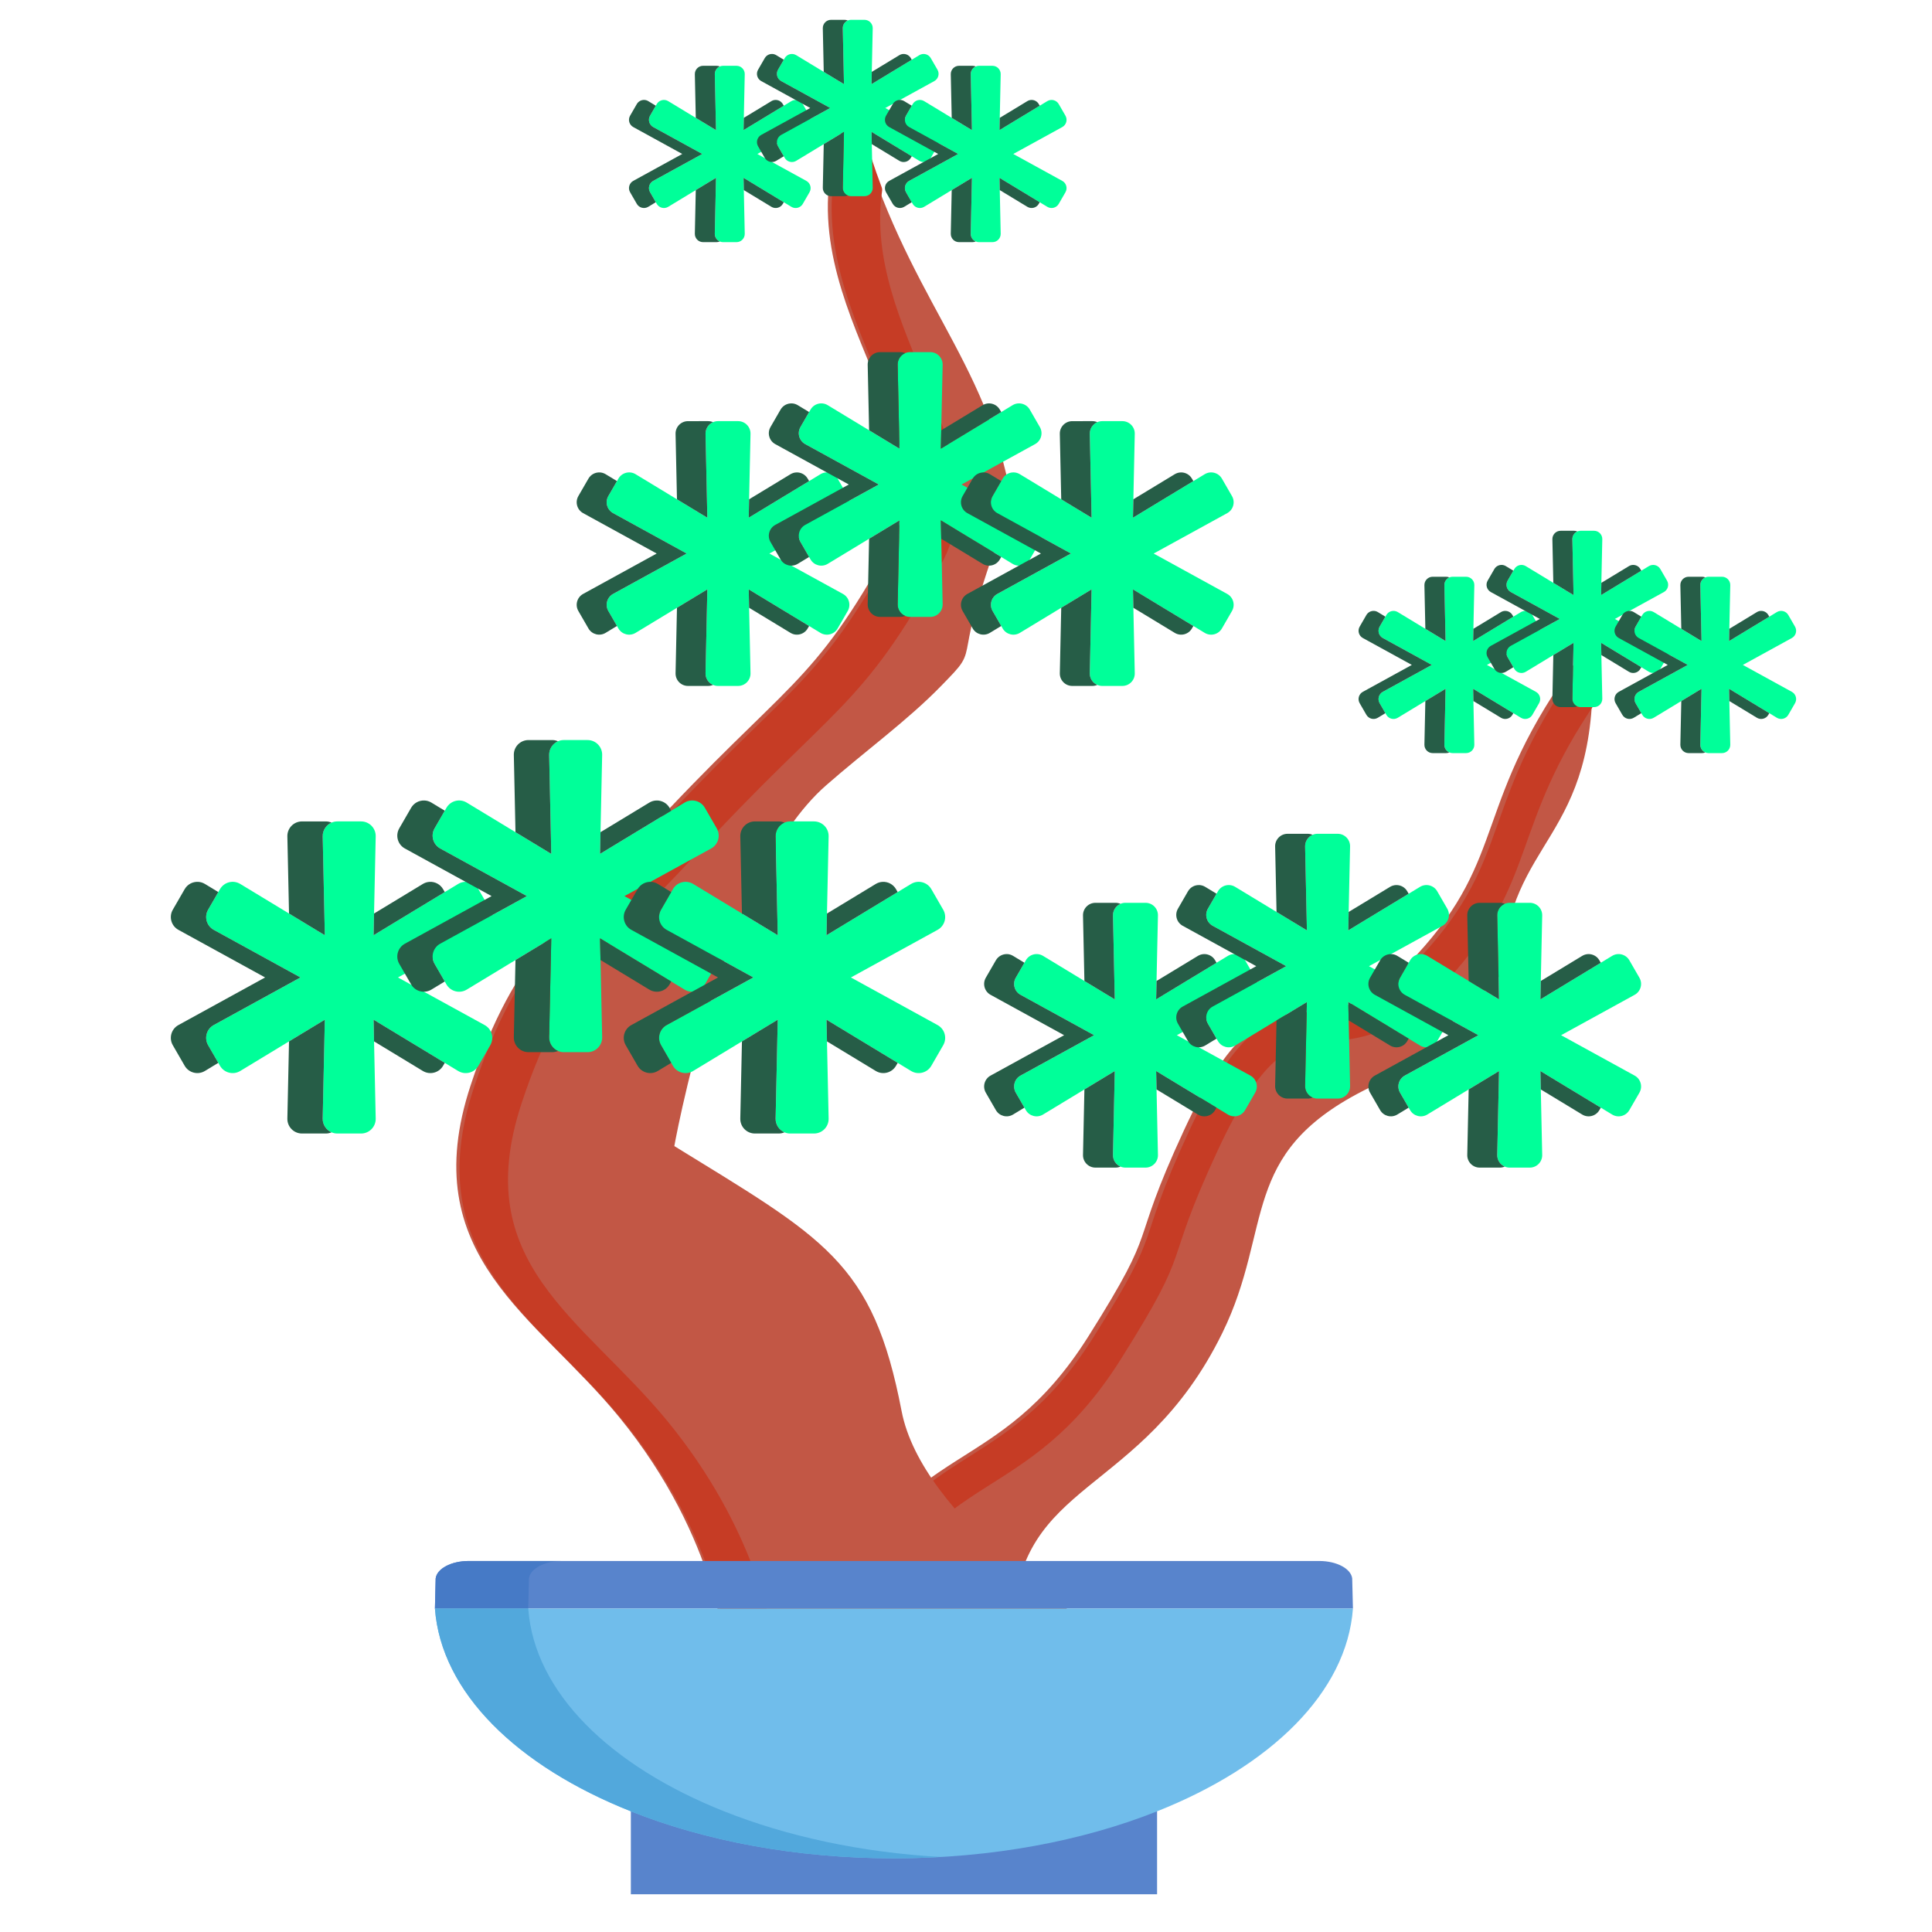 <?xml version="1.0" encoding="UTF-8" standalone="no"?>
<!-- Created with Inkscape (http://www.inkscape.org/) -->

<svg
   width="500"
   height="500"
   viewBox="0 0 132.292 132.292"
   version="1.1"
   id="svg2515"
   inkscape:version="1.1.2 (b8e25be833, 2022-02-05)"
   sodipodi:docname="bonsai08s05normal.svg"
   inkscape:export-filename="C:\Users\Lenovo\Desktop\Coding\Media files\Bonsais\bonsai08.png"
   inkscape:export-xdpi="96"
   inkscape:export-ydpi="96"
   xmlns:inkscape="http://www.inkscape.org/namespaces/inkscape"
   xmlns:sodipodi="http://sodipodi.sourceforge.net/DTD/sodipodi-0.dtd"
   xmlns="http://www.w3.org/2000/svg"
   xmlns:svg="http://www.w3.org/2000/svg">
  <sodipodi:namedview
     id="namedview2517"
     pagecolor="#ffffff"
     bordercolor="#666666"
     borderopacity="1.0"
     inkscape:pageshadow="2"
     inkscape:pageopacity="0.0"
     inkscape:pagecheckerboard="0"
     inkscape:document-units="mm"
     showgrid="false"
     units="px"
     inkscape:zoom="1.4142136"
     inkscape:cx="272.58966"
     inkscape:cy="249.25513"
     inkscape:window-width="1920"
     inkscape:window-height="1001"
     inkscape:window-x="-9"
     inkscape:window-y="-9"
     inkscape:window-maximized="1"
     inkscape:current-layer="g51917" />
  <defs
     id="defs2512">
    <marker
       style="overflow:visible"
       id="Arrow1Sstart"
       refX="0.0"
       refY="0.0"
       orient="auto"
       inkscape:stockid="Arrow1Sstart"
       inkscape:isstock="true">
      <path
         transform="scale(0.2) translate(6,0)"
         style="fill-rule:evenodd;fill:context-stroke;stroke:context-stroke;stroke-width:1.0pt"
         d="M 0.0,0.0 L 5.0,-5.0 L -12.5,0.0 L 5.0,5.0 L 0.0,0.0 z "
         id="path24092" />
    </marker>
    <marker
       style="overflow:visible"
       id="Arrow1Mstart"
       refX="0.0"
       refY="0.0"
       orient="auto"
       inkscape:stockid="Arrow1Mstart"
       inkscape:isstock="true">
      <path
         transform="scale(0.4) translate(10,0)"
         style="fill-rule:evenodd;fill:context-stroke;stroke:context-stroke;stroke-width:1.0pt"
         d="M 0.0,0.0 L 5.0,-5.0 L -12.5,0.0 L 5.0,5.0 L 0.0,0.0 z "
         id="path24086" />
    </marker>
    <marker
       style="overflow:visible"
       id="Arrow1Lstart"
       refX="0.0"
       refY="0.0"
       orient="auto"
       inkscape:stockid="Arrow1Lstart"
       inkscape:isstock="true">
      <path
         transform="scale(0.8) translate(12.5,0)"
         style="fill-rule:evenodd;fill:context-stroke;stroke:context-stroke;stroke-width:1.0pt"
         d="M 0.0,0.0 L 5.0,-5.0 L -12.5,0.0 L 5.0,5.0 L 0.0,0.0 z "
         id="path24080" />
    </marker>
    <marker
       style="overflow:visible;"
       id="Arrow1Lend"
       refX="0.0"
       refY="0.0"
       orient="auto"
       inkscape:stockid="Arrow1Lend"
       inkscape:isstock="true">
      <path
         transform="scale(0.8) rotate(180) translate(12.5,0)"
         style="fill-rule:evenodd;fill:context-stroke;stroke:context-stroke;stroke-width:1.0pt;"
         d="M 0.0,0.0 L 5.0,-5.0 L -12.5,0.0 L 5.0,5.0 L 0.0,0.0 z "
         id="path24083" />
    </marker>
  </defs>
  <g
     inkscape:label="Double Trunk"
     inkscape:groupmode="layer"
     id="g51917"
     style="display:inline">
    <g
       id="g51833"
       transform="translate(157.391,29.86)"
       style="display:inline">
      <g
         id="g51831"
         transform="translate(-5.292)">
        <g
           id="g51823"
           transform="rotate(-13.017,48.811,639.3)">
          <path
             style="display:inline;fill:#c25745;fill-opacity:1;stroke:#c25745;stroke-width:1;stroke-linecap:round;stroke-linejoin:round;stroke-miterlimit:4;stroke-dasharray:none;stroke-opacity:1"
             d="m 35.87,79.809 c 0,0 -5.935,-10.285 -0.368,-17.935 6.814,-9.363 12.17,-5.093 20.636,-13.495 6.786,-6.735 3.857,-4.941 9.614,-12.344 8.902,-11.447 8.659,-1.551 18.064,-7.957 7.914,-5.391 6.163,-9.447 15.526,-17.437 -2.406,12.08 -8,9.917 -10.902,19.309 -10.998,6.256 -2.636,3.405 -10.733,5.462 -9.484,2.41 -8.368,8.047 -13.316,14.13 -7.814,9.607 -15.695,6.41 -18.541,16.264 -2.153,7.456 1.039,14.511 2.529,17.312 1.49,2.801 -12.508,-3.307 -12.508,-3.307 z"
             id="path51819"
             sodipodi:nodetypes="cssssccssssc" />
          <path
             id="path51821"
             style="display:inline;fill:#c63c25;fill-opacity:1;stroke:#c63c25;stroke-width:3.78;stroke-linecap:round;stroke-linejoin:round;stroke-miterlimit:4;stroke-dasharray:none;stroke-opacity:1"
             d="m 970.33,153.07 c -35.388,30.199 -28.773,45.531 -58.684,65.906 -35.545,24.213 -34.627,-13.19 -68.271,30.074 -21.758,27.979 -10.686,21.201 -36.336,46.656 -31.996,31.753 -52.239,15.616 -77.992,51.004 -21.041,28.913 1.389,67.785 1.389,67.785 0,0 0.54,0.232 0.686,0.295 -5.056,-10.828 -16.104,-40.35 0.76,-63.523 25.753,-35.388 45.998,-19.251 77.994,-51.004 25.65,-25.455 14.578,-18.677 36.336,-46.656 33.644,-43.264 32.727,-5.862 68.271,-30.074 28.419,-19.359 23.89,-34.176 53.719,-61.508 0.763,-2.744 1.48,-5.699 2.129,-8.955 z"
             transform="matrix(0.265,0,0,0.265,-157.391,-29.86)" />
        </g>
        <g
           id="g51829"
           transform="translate(-103.452,-31.75)">
          <path
             style="display:inline;fill:#c25745;fill-opacity:1;stroke:#c25745;stroke-width:1;stroke-linecap:round;stroke-linejoin:round;stroke-miterlimit:4;stroke-dasharray:none;stroke-opacity:1"
             d="m 1.543,115.205 c 0,0 -0.444,-8.093 -7.413,-16.606 -5.77,-7.049 -13.809,-10.891 -10.081,-22.221 2.988,-9.082 6.581,-11.287 11.788,-16.944 C 5.658,48.765 7.304,49.408 12.775,39.43 17.378,31.034 4.908,22.011 9.622,10.64 12.964,22.496 18.448,26.548 20.128,36.234 15.444,48.503 18.442,45.424 15.444,48.503 c -2.295,2.358 -5.141,4.406 -7.864,6.795 -7.356,6.453 -10.607,25.314 -10.607,25.314 10.538,6.504 13.686,7.919 15.624,17.99 1.467,7.621 12.857,14.782 15.456,16.602 2.599,1.819 -26.511,0 -26.511,0 z"
             id="path51825"
             sodipodi:nodetypes="cssssccsssssc" />
          <path
             id="path51827"
             style="display:inline;fill:#c63c25;fill-opacity:1;stroke:#c63c25;stroke-width:3.78;stroke-linecap:round;stroke-linejoin:round;stroke-miterlimit:4;stroke-dasharray:none;stroke-opacity:1"
             d="m 631.229,153.07 c -17.817,42.975 29.314,77.078 11.916,108.812 -20.675,37.712 -26.894,35.282 -64.014,75.604 -19.681,21.379 -33.26,29.713 -44.555,64.039 -14.09,42.819 16.293,57.343 38.102,83.984 26.34,32.177 28.018,62.766 28.018,62.766 0,0 3.632,0.214 8.514,0.492 -0.946,-7.6 -5.655,-33.432 -27.779,-60.459 -21.809,-26.642 -52.191,-41.165 -38.102,-83.984 11.295,-34.326 24.873,-42.66 44.555,-64.039 37.119,-40.322 43.341,-37.891 64.016,-75.604 15.605,-28.465 -20.698,-58.837 -15.488,-95.807 -1.828,-4.861 -3.571,-10.09 -5.182,-15.805 z"
             transform="matrix(0.265,0,0,0.265,-157.391,-29.86)" />
        </g>
      </g>
    </g>
    <g
       id="g1698-3-5-8-5-0"
       transform="matrix(0.456,0,0,-0.259,-932.611,465.688)"
       style="display:inline">
      <path
         d="m 2139.93,1319.15 v -21.93 h 79.02 v 21.93 h -79.02"
         style="fill:#5884cc;fill-opacity:1;fill-rule:nonzero;stroke:none;stroke-width:0.1"
         id="path370-2-9-7-7-8" />
      <path
         d="m 2248.25,1380.72 c -0.18,2.6 -2.35,4.61 -4.94,4.61 h -127.74 c -2.6,0 -4.76,-2.01 -4.95,-4.61 l -0.11,-7.96 h 137.85 l -0.11,7.96 v 0"
         style="fill:#5884cc;fill-opacity:1;fill-rule:nonzero;stroke:none;stroke-width:0.1"
         id="path374-7-3-7-3-9" />
      <path
         d="m 2139.93,1319.15 c -17.07,11.94 -28.49,31.42 -29.42,53.61 h 137.85 c -0.92,-22.19 -12.34,-41.67 -29.41,-53.61 -11.19,-7.84 -24.82,-12.43 -39.51,-12.43 -14.7,0 -28.32,4.59 -39.51,12.43 v 0"
         style="fill:#70bdeb;fill-opacity:1;fill-rule:nonzero;stroke:none;stroke-width:0.1"
         id="path376-5-7-2-1-3" />
      <path
         d="m 2115.57,1385.33 c -2.6,0 -4.76,-2.01 -4.95,-4.61 l -0.11,-7.96 h 14.01 l 0.11,7.96 c 0.19,2.6 2.34,4.61 4.95,4.61 h -14.01"
         style="fill:#467ac6;fill-opacity:1;fill-rule:nonzero;stroke:none;stroke-width:0.1"
         id="path402-1-6-0-4-1-4" />
      <path
         d="m 2153.93,1319.15 c -17.07,11.94 -28.49,31.42 -29.41,53.61 h -14.01 c 0.93,-22.19 12.35,-41.67 29.42,-53.61 11.19,-7.84 24.81,-12.43 39.51,-12.43 2.36,0 4.7,0.13 7,0.36 -12.01,1.21 -23.12,5.49 -32.51,12.07 v 0"
         style="fill:#52a8dc;fill-opacity:1;fill-rule:nonzero;stroke:none;stroke-width:0.1"
         id="path404-4-2-7-0-8" />
    </g>
    <g
       id="g28241-1-6-1-3-3-0-5-6"
       transform="matrix(0.653,0,0,0.653,-67.247,2.404)"
       style="display:inline">
      <g
         id="g28177-0-9-3-4-3-9-4-2"
         transform="translate(6.085,55.827)">
        <path
           d="m 147.718,47.981 -9.09,-4.992 9.09,-4.992 c 0.754,-0.414 1.02,-1.367 0.59,-2.112 l -1.245,-2.157 c -0.43,-0.745 -1.388,-0.991 -2.124,-0.545 l -8.868,5.377 0.222,-10.368 c 0.018,-0.86 -0.674,-1.567 -1.534,-1.567 h -2.49 c -0.86,0 -1.552,0.707 -1.534,1.567 l 0.222,10.368 -8.868,-5.377 c -0.735,-0.446 -1.694,-0.2 -2.124,0.545 l -1.245,2.157 c -0.43,0.745 -0.164,1.698 0.59,2.112 l 9.09,4.992 -9.09,4.992 c -0.754,0.414 -1.02,1.367 -0.59,2.112 l 1.245,2.157 c 0.43,0.745 1.388,0.991 2.124,0.545 l 8.868,-5.377 -0.222,10.368 c -0.018,0.86 0.674,1.567 1.534,1.567 h 2.49 c 0.86,0 1.552,-0.707 1.534,-1.567 l -0.222,-10.368 8.868,5.377 c 0.735,0.446 1.694,0.2 2.124,-0.545 l 1.245,-2.157 c 0.43,-0.745 0.164,-1.698 -0.59,-2.112 z"
           id="path2-07-4-5-5-4-1-0-6-8"
           style="fill:#00ff99;fill-opacity:1;stroke-width:0.064" />
        <path
           id="path2-07-3-1-1-7-1-5-6-7-5"
           style="display:inline;fill:#265d47;fill-opacity:1;stroke:none;stroke-width:0.064;stroke-opacity:1"
           d="m 128.564,26.626 c -0.86,0 -1.552,0.707 -1.534,1.567 l 0.174,8.093 3.753,2.275 -0.222,-10.368 c -0.014,-0.644 0.371,-1.202 0.927,-1.442 -0.186,-0.08 -0.391,-0.125 -0.607,-0.125 z M 117.653,32.963 c -0.551,-0.022 -1.096,0.254 -1.392,0.766 l -1.245,2.156 c -0.43,0.745 -0.164,1.698 0.59,2.112 l 9.09,4.991 -9.09,4.992 c -0.754,0.414 -1.02,1.367 -0.59,2.112 l 1.245,2.156 c 0.43,0.745 1.388,0.991 2.124,0.545 l 1.404,-0.851 -1.069,-1.851 c -0.43,-0.745 -0.164,-1.698 0.59,-2.112 l 9.09,-4.992 -9.09,-4.991 c -0.754,-0.414 -1.02,-1.367 -0.59,-2.112 l 1.069,-1.851 -1.404,-0.851 c -0.23,-0.139 -0.481,-0.211 -0.732,-0.221 z m 24.314,0 c -0.25,0.01 -0.502,0.082 -0.732,0.221 l -5.115,3.101 -0.049,2.275 7.464,-4.525 -0.177,-0.306 c -0.296,-0.512 -0.841,-0.788 -1.392,-0.766 z m -11.01,14.455 -3.753,2.275 -0.174,8.093 c -0.018,0.86 0.674,1.567 1.534,1.567 h 2.49 c 0.216,0 0.421,-0.044 0.607,-0.125 -0.556,-0.24 -0.941,-0.798 -0.927,-1.442 z m 5.114,0 0.049,2.275 5.115,3.101 c 0.735,0.446 1.694,0.2 2.124,-0.545 l 0.177,-0.306 z" />
      </g>
      <g
         id="g28177-5-6-2-8-0-7-6-5-0"
         transform="translate(29.832,47.296)"
         style="display:inline">
        <path
           d="m 147.718,47.981 -9.09,-4.992 9.09,-4.992 c 0.754,-0.414 1.02,-1.367 0.59,-2.112 l -1.245,-2.157 c -0.43,-0.745 -1.388,-0.991 -2.124,-0.545 l -8.868,5.377 0.222,-10.368 c 0.018,-0.86 -0.674,-1.567 -1.534,-1.567 h -2.49 c -0.86,0 -1.552,0.707 -1.534,1.567 l 0.222,10.368 -8.868,-5.377 c -0.735,-0.446 -1.694,-0.2 -2.124,0.545 l -1.245,2.157 c -0.43,0.745 -0.164,1.698 0.59,2.112 l 9.09,4.992 -9.09,4.992 c -0.754,0.414 -1.02,1.367 -0.59,2.112 l 1.245,2.157 c 0.43,0.745 1.388,0.991 2.124,0.545 l 8.868,-5.377 -0.222,10.368 c -0.018,0.86 0.674,1.567 1.534,1.567 h 2.49 c 0.86,0 1.552,-0.707 1.534,-1.567 l -0.222,-10.368 8.868,5.377 c 0.735,0.446 1.694,0.2 2.124,-0.545 l 1.245,-2.157 c 0.43,-0.745 0.164,-1.698 -0.59,-2.112 z"
           id="path2-07-6-4-7-1-7-8-3-5-08"
           style="fill:#00ff99;fill-opacity:1;stroke-width:0.064" />
        <path
           id="path2-07-3-7-3-9-5-4-9-5-9-4"
           style="display:inline;fill:#265d47;fill-opacity:1;stroke:none;stroke-width:0.064;stroke-opacity:1"
           d="m 128.564,26.626 c -0.86,0 -1.552,0.707 -1.534,1.567 l 0.174,8.093 3.753,2.275 -0.222,-10.368 c -0.014,-0.644 0.371,-1.202 0.927,-1.442 -0.186,-0.08 -0.391,-0.125 -0.607,-0.125 z M 117.653,32.963 c -0.551,-0.022 -1.096,0.254 -1.392,0.766 l -1.245,2.156 c -0.43,0.745 -0.164,1.698 0.59,2.112 l 9.09,4.991 -9.09,4.992 c -0.754,0.414 -1.02,1.367 -0.59,2.112 l 1.245,2.156 c 0.43,0.745 1.388,0.991 2.124,0.545 l 1.404,-0.851 -1.069,-1.851 c -0.43,-0.745 -0.164,-1.698 0.59,-2.112 l 9.09,-4.992 -9.09,-4.991 c -0.754,-0.414 -1.02,-1.367 -0.59,-2.112 l 1.069,-1.851 -1.404,-0.851 c -0.23,-0.139 -0.481,-0.211 -0.732,-0.221 z m 24.314,0 c -0.25,0.01 -0.502,0.082 -0.732,0.221 l -5.115,3.101 -0.049,2.275 7.464,-4.525 -0.177,-0.306 c -0.296,-0.512 -0.841,-0.788 -1.392,-0.766 z m -11.01,14.455 -3.753,2.275 -0.174,8.093 c -0.018,0.86 0.674,1.567 1.534,1.567 h 2.49 c 0.216,0 0.421,-0.044 0.607,-0.125 -0.556,-0.24 -0.941,-0.798 -0.927,-1.442 z m 5.114,0 0.049,2.275 5.115,3.101 c 0.735,0.446 1.694,0.2 2.124,-0.545 l 0.177,-0.306 z" />
      </g>
      <g
         id="g28177-7-3-1-1-0-2-8-0-9"
         transform="translate(53.579,55.827)"
         style="display:inline">
        <path
           d="m 147.718,47.981 -9.09,-4.992 9.09,-4.992 c 0.754,-0.414 1.02,-1.367 0.59,-2.112 l -1.245,-2.157 c -0.43,-0.745 -1.388,-0.991 -2.124,-0.545 l -8.868,5.377 0.222,-10.368 c 0.018,-0.86 -0.674,-1.567 -1.534,-1.567 h -2.49 c -0.86,0 -1.552,0.707 -1.534,1.567 l 0.222,10.368 -8.868,-5.377 c -0.735,-0.446 -1.694,-0.2 -2.124,0.545 l -1.245,2.157 c -0.43,0.745 -0.164,1.698 0.59,2.112 l 9.09,4.992 -9.09,4.992 c -0.754,0.414 -1.02,1.367 -0.59,2.112 l 1.245,2.157 c 0.43,0.745 1.388,0.991 2.124,0.545 l 8.868,-5.377 -0.222,10.368 c -0.018,0.86 0.674,1.567 1.534,1.567 h 2.49 c 0.86,0 1.552,-0.707 1.534,-1.567 l -0.222,-10.368 8.868,5.377 c 0.735,0.446 1.694,0.2 2.124,-0.545 l 1.245,-2.157 c 0.43,-0.745 0.164,-1.698 -0.59,-2.112 z"
           id="path2-07-8-9-9-3-0-3-1-3-9"
           style="fill:#00ff99;fill-opacity:1;stroke-width:0.064" />
        <path
           id="path2-07-3-2-6-4-4-7-5-3-7-8"
           style="display:inline;fill:#265d47;fill-opacity:1;stroke:none;stroke-width:0.064;stroke-opacity:1"
           d="m 128.564,26.626 c -0.86,0 -1.552,0.707 -1.534,1.567 l 0.174,8.093 3.753,2.275 -0.222,-10.368 c -0.014,-0.644 0.371,-1.202 0.927,-1.442 -0.186,-0.08 -0.391,-0.125 -0.607,-0.125 z M 117.653,32.963 c -0.551,-0.022 -1.096,0.254 -1.392,0.766 l -1.245,2.156 c -0.43,0.745 -0.164,1.698 0.59,2.112 l 9.09,4.991 -9.09,4.992 c -0.754,0.414 -1.02,1.367 -0.59,2.112 l 1.245,2.156 c 0.43,0.745 1.388,0.991 2.124,0.545 l 1.404,-0.851 -1.069,-1.851 c -0.43,-0.745 -0.164,-1.698 0.59,-2.112 l 9.09,-4.992 -9.09,-4.991 c -0.754,-0.414 -1.02,-1.367 -0.59,-2.112 l 1.069,-1.851 -1.404,-0.851 c -0.23,-0.139 -0.481,-0.211 -0.732,-0.221 z m 24.314,0 c -0.25,0.01 -0.502,0.082 -0.732,0.221 l -5.115,3.101 -0.049,2.275 7.464,-4.525 -0.177,-0.306 c -0.296,-0.512 -0.841,-0.788 -1.392,-0.766 z m -11.01,14.455 -3.753,2.275 -0.174,8.093 c -0.018,0.86 0.674,1.567 1.534,1.567 h 2.49 c 0.216,0 0.421,-0.044 0.607,-0.125 -0.556,-0.24 -0.941,-0.798 -0.927,-1.442 z m 5.114,0 0.049,2.275 5.115,3.101 c 0.735,0.446 1.694,0.2 2.124,-0.545 l 0.177,-0.306 z" />
      </g>
    </g>
    <g
       id="g28241-1-6-1-3-3-0-5-6-7"
       transform="matrix(0.554,0,0,0.554,-27.487,-16.841)"
       style="display:inline">
      <g
         id="g28177-0-9-3-4-3-9-4-2-6"
         transform="translate(6.085,55.827)">
        <path
           d="m 147.718,47.981 -9.09,-4.992 9.09,-4.992 c 0.754,-0.414 1.02,-1.367 0.59,-2.112 l -1.245,-2.157 c -0.43,-0.745 -1.388,-0.991 -2.124,-0.545 l -8.868,5.377 0.222,-10.368 c 0.018,-0.86 -0.674,-1.567 -1.534,-1.567 h -2.49 c -0.86,0 -1.552,0.707 -1.534,1.567 l 0.222,10.368 -8.868,-5.377 c -0.735,-0.446 -1.694,-0.2 -2.124,0.545 l -1.245,2.157 c -0.43,0.745 -0.164,1.698 0.59,2.112 l 9.09,4.992 -9.09,4.992 c -0.754,0.414 -1.02,1.367 -0.59,2.112 l 1.245,2.157 c 0.43,0.745 1.388,0.991 2.124,0.545 l 8.868,-5.377 -0.222,10.368 c -0.018,0.86 0.674,1.567 1.534,1.567 h 2.49 c 0.86,0 1.552,-0.707 1.534,-1.567 l -0.222,-10.368 8.868,5.377 c 0.735,0.446 1.694,0.2 2.124,-0.545 l 1.245,-2.157 c 0.43,-0.745 0.164,-1.698 -0.59,-2.112 z"
           id="path2-07-4-5-5-4-1-0-6-8-6"
           style="fill:#00ff99;fill-opacity:1;stroke-width:0.064" />
        <path
           id="path2-07-3-1-1-7-1-5-6-7-5-6"
           style="display:inline;fill:#265d47;fill-opacity:1;stroke:none;stroke-width:0.064;stroke-opacity:1"
           d="m 128.564,26.626 c -0.86,0 -1.552,0.707 -1.534,1.567 l 0.174,8.093 3.753,2.275 -0.222,-10.368 c -0.014,-0.644 0.371,-1.202 0.927,-1.442 -0.186,-0.08 -0.391,-0.125 -0.607,-0.125 z M 117.653,32.963 c -0.551,-0.022 -1.096,0.254 -1.392,0.766 l -1.245,2.156 c -0.43,0.745 -0.164,1.698 0.59,2.112 l 9.09,4.991 -9.09,4.992 c -0.754,0.414 -1.02,1.367 -0.59,2.112 l 1.245,2.156 c 0.43,0.745 1.388,0.991 2.124,0.545 l 1.404,-0.851 -1.069,-1.851 c -0.43,-0.745 -0.164,-1.698 0.59,-2.112 l 9.09,-4.992 -9.09,-4.991 c -0.754,-0.414 -1.02,-1.367 -0.59,-2.112 l 1.069,-1.851 -1.404,-0.851 c -0.23,-0.139 -0.481,-0.211 -0.732,-0.221 z m 24.314,0 c -0.25,0.01 -0.502,0.082 -0.732,0.221 l -5.115,3.101 -0.049,2.275 7.464,-4.525 -0.177,-0.306 c -0.296,-0.512 -0.841,-0.788 -1.392,-0.766 z m -11.01,14.455 -3.753,2.275 -0.174,8.093 c -0.018,0.86 0.674,1.567 1.534,1.567 h 2.49 c 0.216,0 0.421,-0.044 0.607,-0.125 -0.556,-0.24 -0.941,-0.798 -0.927,-1.442 z m 5.114,0 0.049,2.275 5.115,3.101 c 0.735,0.446 1.694,0.2 2.124,-0.545 l 0.177,-0.306 z" />
      </g>
      <g
         id="g28177-5-6-2-8-0-7-6-5-0-1"
         transform="translate(29.832,47.296)"
         style="display:inline">
        <path
           d="m 147.718,47.981 -9.09,-4.992 9.09,-4.992 c 0.754,-0.414 1.02,-1.367 0.59,-2.112 l -1.245,-2.157 c -0.43,-0.745 -1.388,-0.991 -2.124,-0.545 l -8.868,5.377 0.222,-10.368 c 0.018,-0.86 -0.674,-1.567 -1.534,-1.567 h -2.49 c -0.86,0 -1.552,0.707 -1.534,1.567 l 0.222,10.368 -8.868,-5.377 c -0.735,-0.446 -1.694,-0.2 -2.124,0.545 l -1.245,2.157 c -0.43,0.745 -0.164,1.698 0.59,2.112 l 9.09,4.992 -9.09,4.992 c -0.754,0.414 -1.02,1.367 -0.59,2.112 l 1.245,2.157 c 0.43,0.745 1.388,0.991 2.124,0.545 l 8.868,-5.377 -0.222,10.368 c -0.018,0.86 0.674,1.567 1.534,1.567 h 2.49 c 0.86,0 1.552,-0.707 1.534,-1.567 l -0.222,-10.368 8.868,5.377 c 0.735,0.446 1.694,0.2 2.124,-0.545 l 1.245,-2.157 c 0.43,-0.745 0.164,-1.698 -0.59,-2.112 z"
           id="path2-07-6-4-7-1-7-8-3-5-08-6"
           style="fill:#00ff99;fill-opacity:1;stroke-width:0.064" />
        <path
           id="path2-07-3-7-3-9-5-4-9-5-9-4-0"
           style="display:inline;fill:#265d47;fill-opacity:1;stroke:none;stroke-width:0.064;stroke-opacity:1"
           d="m 128.564,26.626 c -0.86,0 -1.552,0.707 -1.534,1.567 l 0.174,8.093 3.753,2.275 -0.222,-10.368 c -0.014,-0.644 0.371,-1.202 0.927,-1.442 -0.186,-0.08 -0.391,-0.125 -0.607,-0.125 z M 117.653,32.963 c -0.551,-0.022 -1.096,0.254 -1.392,0.766 l -1.245,2.156 c -0.43,0.745 -0.164,1.698 0.59,2.112 l 9.09,4.991 -9.09,4.992 c -0.754,0.414 -1.02,1.367 -0.59,2.112 l 1.245,2.156 c 0.43,0.745 1.388,0.991 2.124,0.545 l 1.404,-0.851 -1.069,-1.851 c -0.43,-0.745 -0.164,-1.698 0.59,-2.112 l 9.09,-4.992 -9.09,-4.991 c -0.754,-0.414 -1.02,-1.367 -0.59,-2.112 l 1.069,-1.851 -1.404,-0.851 c -0.23,-0.139 -0.481,-0.211 -0.732,-0.221 z m 24.314,0 c -0.25,0.01 -0.502,0.082 -0.732,0.221 l -5.115,3.101 -0.049,2.275 7.464,-4.525 -0.177,-0.306 c -0.296,-0.512 -0.841,-0.788 -1.392,-0.766 z m -11.01,14.455 -3.753,2.275 -0.174,8.093 c -0.018,0.86 0.674,1.567 1.534,1.567 h 2.49 c 0.216,0 0.421,-0.044 0.607,-0.125 -0.556,-0.24 -0.941,-0.798 -0.927,-1.442 z m 5.114,0 0.049,2.275 5.115,3.101 c 0.735,0.446 1.694,0.2 2.124,-0.545 l 0.177,-0.306 z" />
      </g>
      <g
         id="g28177-7-3-1-1-0-2-8-0-9-1"
         transform="translate(53.579,55.827)"
         style="display:inline">
        <path
           d="m 147.718,47.981 -9.09,-4.992 9.09,-4.992 c 0.754,-0.414 1.02,-1.367 0.59,-2.112 l -1.245,-2.157 c -0.43,-0.745 -1.388,-0.991 -2.124,-0.545 l -8.868,5.377 0.222,-10.368 c 0.018,-0.86 -0.674,-1.567 -1.534,-1.567 h -2.49 c -0.86,0 -1.552,0.707 -1.534,1.567 l 0.222,10.368 -8.868,-5.377 c -0.735,-0.446 -1.694,-0.2 -2.124,0.545 l -1.245,2.157 c -0.43,0.745 -0.164,1.698 0.59,2.112 l 9.09,4.992 -9.09,4.992 c -0.754,0.414 -1.02,1.367 -0.59,2.112 l 1.245,2.157 c 0.43,0.745 1.388,0.991 2.124,0.545 l 8.868,-5.377 -0.222,10.368 c -0.018,0.86 0.674,1.567 1.534,1.567 h 2.49 c 0.86,0 1.552,-0.707 1.534,-1.567 l -0.222,-10.368 8.868,5.377 c 0.735,0.446 1.694,0.2 2.124,-0.545 l 1.245,-2.157 c 0.43,-0.745 0.164,-1.698 -0.59,-2.112 z"
           id="path2-07-8-9-9-3-0-3-1-3-9-1"
           style="fill:#00ff99;fill-opacity:1;stroke-width:0.064" />
        <path
           id="path2-07-3-2-6-4-4-7-5-3-7-8-7"
           style="display:inline;fill:#265d47;fill-opacity:1;stroke:none;stroke-width:0.064;stroke-opacity:1"
           d="m 128.564,26.626 c -0.86,0 -1.552,0.707 -1.534,1.567 l 0.174,8.093 3.753,2.275 -0.222,-10.368 c -0.014,-0.644 0.371,-1.202 0.927,-1.442 -0.186,-0.08 -0.391,-0.125 -0.607,-0.125 z M 117.653,32.963 c -0.551,-0.022 -1.096,0.254 -1.392,0.766 l -1.245,2.156 c -0.43,0.745 -0.164,1.698 0.59,2.112 l 9.09,4.991 -9.09,4.992 c -0.754,0.414 -1.02,1.367 -0.59,2.112 l 1.245,2.156 c 0.43,0.745 1.388,0.991 2.124,0.545 l 1.404,-0.851 -1.069,-1.851 c -0.43,-0.745 -0.164,-1.698 0.59,-2.112 l 9.09,-4.992 -9.09,-4.991 c -0.754,-0.414 -1.02,-1.367 -0.59,-2.112 l 1.069,-1.851 -1.404,-0.851 c -0.23,-0.139 -0.481,-0.211 -0.732,-0.221 z m 24.314,0 c -0.25,0.01 -0.502,0.082 -0.732,0.221 l -5.115,3.101 -0.049,2.275 7.464,-4.525 -0.177,-0.306 c -0.296,-0.512 -0.841,-0.788 -1.392,-0.766 z m -11.01,14.455 -3.753,2.275 -0.174,8.093 c -0.018,0.86 0.674,1.567 1.534,1.567 h 2.49 c 0.216,0 0.421,-0.044 0.607,-0.125 -0.556,-0.24 -0.941,-0.798 -0.927,-1.442 z m 5.114,0 0.049,2.275 5.115,3.101 c 0.735,0.446 1.694,0.2 2.124,-0.545 l 0.177,-0.306 z" />
      </g>
    </g>
    <g
       id="g28241-1-6-1-3-3-0-5-6-7-8"
       transform="matrix(0.554,0,0,0.554,0.412,16.141)"
       style="display:inline">
      <g
         id="g28177-0-9-3-4-3-9-4-2-6-2"
         transform="translate(6.085,55.827)">
        <path
           d="m 147.718,47.981 -9.09,-4.992 9.09,-4.992 c 0.754,-0.414 1.02,-1.367 0.59,-2.112 l -1.245,-2.157 c -0.43,-0.745 -1.388,-0.991 -2.124,-0.545 l -8.868,5.377 0.222,-10.368 c 0.018,-0.86 -0.674,-1.567 -1.534,-1.567 h -2.49 c -0.86,0 -1.552,0.707 -1.534,1.567 l 0.222,10.368 -8.868,-5.377 c -0.735,-0.446 -1.694,-0.2 -2.124,0.545 l -1.245,2.157 c -0.43,0.745 -0.164,1.698 0.59,2.112 l 9.09,4.992 -9.09,4.992 c -0.754,0.414 -1.02,1.367 -0.59,2.112 l 1.245,2.157 c 0.43,0.745 1.388,0.991 2.124,0.545 l 8.868,-5.377 -0.222,10.368 c -0.018,0.86 0.674,1.567 1.534,1.567 h 2.49 c 0.86,0 1.552,-0.707 1.534,-1.567 l -0.222,-10.368 8.868,5.377 c 0.735,0.446 1.694,0.2 2.124,-0.545 l 1.245,-2.157 c 0.43,-0.745 0.164,-1.698 -0.59,-2.112 z"
           id="path2-07-4-5-5-4-1-0-6-8-6-7"
           style="fill:#00ff99;fill-opacity:1;stroke-width:0.064" />
        <path
           id="path2-07-3-1-1-7-1-5-6-7-5-6-1"
           style="display:inline;fill:#265d47;fill-opacity:1;stroke:none;stroke-width:0.064;stroke-opacity:1"
           d="m 128.564,26.626 c -0.86,0 -1.552,0.707 -1.534,1.567 l 0.174,8.093 3.753,2.275 -0.222,-10.368 c -0.014,-0.644 0.371,-1.202 0.927,-1.442 -0.186,-0.08 -0.391,-0.125 -0.607,-0.125 z M 117.653,32.963 c -0.551,-0.022 -1.096,0.254 -1.392,0.766 l -1.245,2.156 c -0.43,0.745 -0.164,1.698 0.59,2.112 l 9.09,4.991 -9.09,4.992 c -0.754,0.414 -1.02,1.367 -0.59,2.112 l 1.245,2.156 c 0.43,0.745 1.388,0.991 2.124,0.545 l 1.404,-0.851 -1.069,-1.851 c -0.43,-0.745 -0.164,-1.698 0.59,-2.112 l 9.09,-4.992 -9.09,-4.991 c -0.754,-0.414 -1.02,-1.367 -0.59,-2.112 l 1.069,-1.851 -1.404,-0.851 c -0.23,-0.139 -0.481,-0.211 -0.732,-0.221 z m 24.314,0 c -0.25,0.01 -0.502,0.082 -0.732,0.221 l -5.115,3.101 -0.049,2.275 7.464,-4.525 -0.177,-0.306 c -0.296,-0.512 -0.841,-0.788 -1.392,-0.766 z m -11.01,14.455 -3.753,2.275 -0.174,8.093 c -0.018,0.86 0.674,1.567 1.534,1.567 h 2.49 c 0.216,0 0.421,-0.044 0.607,-0.125 -0.556,-0.24 -0.941,-0.798 -0.927,-1.442 z m 5.114,0 0.049,2.275 5.115,3.101 c 0.735,0.446 1.694,0.2 2.124,-0.545 l 0.177,-0.306 z" />
      </g>
      <g
         id="g28177-5-6-2-8-0-7-6-5-0-1-9"
         transform="translate(29.832,47.296)"
         style="display:inline">
        <path
           d="m 147.718,47.981 -9.09,-4.992 9.09,-4.992 c 0.754,-0.414 1.02,-1.367 0.59,-2.112 l -1.245,-2.157 c -0.43,-0.745 -1.388,-0.991 -2.124,-0.545 l -8.868,5.377 0.222,-10.368 c 0.018,-0.86 -0.674,-1.567 -1.534,-1.567 h -2.49 c -0.86,0 -1.552,0.707 -1.534,1.567 l 0.222,10.368 -8.868,-5.377 c -0.735,-0.446 -1.694,-0.2 -2.124,0.545 l -1.245,2.157 c -0.43,0.745 -0.164,1.698 0.59,2.112 l 9.09,4.992 -9.09,4.992 c -0.754,0.414 -1.02,1.367 -0.59,2.112 l 1.245,2.157 c 0.43,0.745 1.388,0.991 2.124,0.545 l 8.868,-5.377 -0.222,10.368 c -0.018,0.86 0.674,1.567 1.534,1.567 h 2.49 c 0.86,0 1.552,-0.707 1.534,-1.567 l -0.222,-10.368 8.868,5.377 c 0.735,0.446 1.694,0.2 2.124,-0.545 l 1.245,-2.157 c 0.43,-0.745 0.164,-1.698 -0.59,-2.112 z"
           id="path2-07-6-4-7-1-7-8-3-5-08-6-5"
           style="fill:#00ff99;fill-opacity:1;stroke-width:0.064" />
        <path
           id="path2-07-3-7-3-9-5-4-9-5-9-4-0-1"
           style="display:inline;fill:#265d47;fill-opacity:1;stroke:none;stroke-width:0.064;stroke-opacity:1"
           d="m 128.564,26.626 c -0.86,0 -1.552,0.707 -1.534,1.567 l 0.174,8.093 3.753,2.275 -0.222,-10.368 c -0.014,-0.644 0.371,-1.202 0.927,-1.442 -0.186,-0.08 -0.391,-0.125 -0.607,-0.125 z M 117.653,32.963 c -0.551,-0.022 -1.096,0.254 -1.392,0.766 l -1.245,2.156 c -0.43,0.745 -0.164,1.698 0.59,2.112 l 9.09,4.991 -9.09,4.992 c -0.754,0.414 -1.02,1.367 -0.59,2.112 l 1.245,2.156 c 0.43,0.745 1.388,0.991 2.124,0.545 l 1.404,-0.851 -1.069,-1.851 c -0.43,-0.745 -0.164,-1.698 0.59,-2.112 l 9.09,-4.992 -9.09,-4.991 c -0.754,-0.414 -1.02,-1.367 -0.59,-2.112 l 1.069,-1.851 -1.404,-0.851 c -0.23,-0.139 -0.481,-0.211 -0.732,-0.221 z m 24.314,0 c -0.25,0.01 -0.502,0.082 -0.732,0.221 l -5.115,3.101 -0.049,2.275 7.464,-4.525 -0.177,-0.306 c -0.296,-0.512 -0.841,-0.788 -1.392,-0.766 z m -11.01,14.455 -3.753,2.275 -0.174,8.093 c -0.018,0.86 0.674,1.567 1.534,1.567 h 2.49 c 0.216,0 0.421,-0.044 0.607,-0.125 -0.556,-0.24 -0.941,-0.798 -0.927,-1.442 z m 5.114,0 0.049,2.275 5.115,3.101 c 0.735,0.446 1.694,0.2 2.124,-0.545 l 0.177,-0.306 z" />
      </g>
      <g
         id="g28177-7-3-1-1-0-2-8-0-9-1-2"
         transform="translate(53.579,55.827)"
         style="display:inline">
        <path
           d="m 147.718,47.981 -9.09,-4.992 9.09,-4.992 c 0.754,-0.414 1.02,-1.367 0.59,-2.112 l -1.245,-2.157 c -0.43,-0.745 -1.388,-0.991 -2.124,-0.545 l -8.868,5.377 0.222,-10.368 c 0.018,-0.86 -0.674,-1.567 -1.534,-1.567 h -2.49 c -0.86,0 -1.552,0.707 -1.534,1.567 l 0.222,10.368 -8.868,-5.377 c -0.735,-0.446 -1.694,-0.2 -2.124,0.545 l -1.245,2.157 c -0.43,0.745 -0.164,1.698 0.59,2.112 l 9.09,4.992 -9.09,4.992 c -0.754,0.414 -1.02,1.367 -0.59,2.112 l 1.245,2.157 c 0.43,0.745 1.388,0.991 2.124,0.545 l 8.868,-5.377 -0.222,10.368 c -0.018,0.86 0.674,1.567 1.534,1.567 h 2.49 c 0.86,0 1.552,-0.707 1.534,-1.567 l -0.222,-10.368 8.868,5.377 c 0.735,0.446 1.694,0.2 2.124,-0.545 l 1.245,-2.157 c 0.43,-0.745 0.164,-1.698 -0.59,-2.112 z"
           id="path2-07-8-9-9-3-0-3-1-3-9-1-3"
           style="fill:#00ff99;fill-opacity:1;stroke-width:0.064" />
        <path
           id="path2-07-3-2-6-4-4-7-5-3-7-8-7-2"
           style="display:inline;fill:#265d47;fill-opacity:1;stroke:none;stroke-width:0.064;stroke-opacity:1"
           d="m 128.564,26.626 c -0.86,0 -1.552,0.707 -1.534,1.567 l 0.174,8.093 3.753,2.275 -0.222,-10.368 c -0.014,-0.644 0.371,-1.202 0.927,-1.442 -0.186,-0.08 -0.391,-0.125 -0.607,-0.125 z M 117.653,32.963 c -0.551,-0.022 -1.096,0.254 -1.392,0.766 l -1.245,2.156 c -0.43,0.745 -0.164,1.698 0.59,2.112 l 9.09,4.991 -9.09,4.992 c -0.754,0.414 -1.02,1.367 -0.59,2.112 l 1.245,2.156 c 0.43,0.745 1.388,0.991 2.124,0.545 l 1.404,-0.851 -1.069,-1.851 c -0.43,-0.745 -0.164,-1.698 0.59,-2.112 l 9.09,-4.992 -9.09,-4.991 c -0.754,-0.414 -1.02,-1.367 -0.59,-2.112 l 1.069,-1.851 -1.404,-0.851 c -0.23,-0.139 -0.481,-0.211 -0.732,-0.221 z m 24.314,0 c -0.25,0.01 -0.502,0.082 -0.732,0.221 l -5.115,3.101 -0.049,2.275 7.464,-4.525 -0.177,-0.306 c -0.296,-0.512 -0.841,-0.788 -1.392,-0.766 z m -11.01,14.455 -3.753,2.275 -0.174,8.093 c -0.018,0.86 0.674,1.567 1.534,1.567 h 2.49 c 0.216,0 0.421,-0.044 0.607,-0.125 -0.556,-0.24 -0.941,-0.798 -0.927,-1.442 z m 5.114,0 0.049,2.275 5.115,3.101 c 0.735,0.446 1.694,0.2 2.124,-0.545 l 0.177,-0.306 z" />
      </g>
    </g>
    <g
       id="g28241-1-6-1-3-3-0-5-6-7-8-2"
       transform="matrix(0.369,0,0,0.369,48.416,9.067)"
       style="display:inline">
      <g
         id="g28177-0-9-3-4-3-9-4-2-6-2-8"
         transform="translate(6.085,55.827)">
        <path
           d="m 147.718,47.981 -9.09,-4.992 9.09,-4.992 c 0.754,-0.414 1.02,-1.367 0.59,-2.112 l -1.245,-2.157 c -0.43,-0.745 -1.388,-0.991 -2.124,-0.545 l -8.868,5.377 0.222,-10.368 c 0.018,-0.86 -0.674,-1.567 -1.534,-1.567 h -2.49 c -0.86,0 -1.552,0.707 -1.534,1.567 l 0.222,10.368 -8.868,-5.377 c -0.735,-0.446 -1.694,-0.2 -2.124,0.545 l -1.245,2.157 c -0.43,0.745 -0.164,1.698 0.59,2.112 l 9.09,4.992 -9.09,4.992 c -0.754,0.414 -1.02,1.367 -0.59,2.112 l 1.245,2.157 c 0.43,0.745 1.388,0.991 2.124,0.545 l 8.868,-5.377 -0.222,10.368 c -0.018,0.86 0.674,1.567 1.534,1.567 h 2.49 c 0.86,0 1.552,-0.707 1.534,-1.567 l -0.222,-10.368 8.868,5.377 c 0.735,0.446 1.694,0.2 2.124,-0.545 l 1.245,-2.157 c 0.43,-0.745 0.164,-1.698 -0.59,-2.112 z"
           id="path2-07-4-5-5-4-1-0-6-8-6-7-7"
           style="fill:#00ff99;fill-opacity:1;stroke-width:0.064" />
        <path
           id="path2-07-3-1-1-7-1-5-6-7-5-6-1-6"
           style="display:inline;fill:#265d47;fill-opacity:1;stroke:none;stroke-width:0.064;stroke-opacity:1"
           d="m 128.564,26.626 c -0.86,0 -1.552,0.707 -1.534,1.567 l 0.174,8.093 3.753,2.275 -0.222,-10.368 c -0.014,-0.644 0.371,-1.202 0.927,-1.442 -0.186,-0.08 -0.391,-0.125 -0.607,-0.125 z M 117.653,32.963 c -0.551,-0.022 -1.096,0.254 -1.392,0.766 l -1.245,2.156 c -0.43,0.745 -0.164,1.698 0.59,2.112 l 9.09,4.991 -9.09,4.992 c -0.754,0.414 -1.02,1.367 -0.59,2.112 l 1.245,2.156 c 0.43,0.745 1.388,0.991 2.124,0.545 l 1.404,-0.851 -1.069,-1.851 c -0.43,-0.745 -0.164,-1.698 0.59,-2.112 l 9.09,-4.992 -9.09,-4.991 c -0.754,-0.414 -1.02,-1.367 -0.59,-2.112 l 1.069,-1.851 -1.404,-0.851 c -0.23,-0.139 -0.481,-0.211 -0.732,-0.221 z m 24.314,0 c -0.25,0.01 -0.502,0.082 -0.732,0.221 l -5.115,3.101 -0.049,2.275 7.464,-4.525 -0.177,-0.306 c -0.296,-0.512 -0.841,-0.788 -1.392,-0.766 z m -11.01,14.455 -3.753,2.275 -0.174,8.093 c -0.018,0.86 0.674,1.567 1.534,1.567 h 2.49 c 0.216,0 0.421,-0.044 0.607,-0.125 -0.556,-0.24 -0.941,-0.798 -0.927,-1.442 z m 5.114,0 0.049,2.275 5.115,3.101 c 0.735,0.446 1.694,0.2 2.124,-0.545 l 0.177,-0.306 z" />
      </g>
      <g
         id="g28177-5-6-2-8-0-7-6-5-0-1-9-8"
         transform="translate(29.832,47.296)"
         style="display:inline">
        <path
           d="m 147.718,47.981 -9.09,-4.992 9.09,-4.992 c 0.754,-0.414 1.02,-1.367 0.59,-2.112 l -1.245,-2.157 c -0.43,-0.745 -1.388,-0.991 -2.124,-0.545 l -8.868,5.377 0.222,-10.368 c 0.018,-0.86 -0.674,-1.567 -1.534,-1.567 h -2.49 c -0.86,0 -1.552,0.707 -1.534,1.567 l 0.222,10.368 -8.868,-5.377 c -0.735,-0.446 -1.694,-0.2 -2.124,0.545 l -1.245,2.157 c -0.43,0.745 -0.164,1.698 0.59,2.112 l 9.09,4.992 -9.09,4.992 c -0.754,0.414 -1.02,1.367 -0.59,2.112 l 1.245,2.157 c 0.43,0.745 1.388,0.991 2.124,0.545 l 8.868,-5.377 -0.222,10.368 c -0.018,0.86 0.674,1.567 1.534,1.567 h 2.49 c 0.86,0 1.552,-0.707 1.534,-1.567 l -0.222,-10.368 8.868,5.377 c 0.735,0.446 1.694,0.2 2.124,-0.545 l 1.245,-2.157 c 0.43,-0.745 0.164,-1.698 -0.59,-2.112 z"
           id="path2-07-6-4-7-1-7-8-3-5-08-6-5-8"
           style="fill:#00ff99;fill-opacity:1;stroke-width:0.064" />
        <path
           id="path2-07-3-7-3-9-5-4-9-5-9-4-0-1-1"
           style="display:inline;fill:#265d47;fill-opacity:1;stroke:none;stroke-width:0.064;stroke-opacity:1"
           d="m 128.564,26.626 c -0.86,0 -1.552,0.707 -1.534,1.567 l 0.174,8.093 3.753,2.275 -0.222,-10.368 c -0.014,-0.644 0.371,-1.202 0.927,-1.442 -0.186,-0.08 -0.391,-0.125 -0.607,-0.125 z M 117.653,32.963 c -0.551,-0.022 -1.096,0.254 -1.392,0.766 l -1.245,2.156 c -0.43,0.745 -0.164,1.698 0.59,2.112 l 9.09,4.991 -9.09,4.992 c -0.754,0.414 -1.02,1.367 -0.59,2.112 l 1.245,2.156 c 0.43,0.745 1.388,0.991 2.124,0.545 l 1.404,-0.851 -1.069,-1.851 c -0.43,-0.745 -0.164,-1.698 0.59,-2.112 l 9.09,-4.992 -9.09,-4.991 c -0.754,-0.414 -1.02,-1.367 -0.59,-2.112 l 1.069,-1.851 -1.404,-0.851 c -0.23,-0.139 -0.481,-0.211 -0.732,-0.221 z m 24.314,0 c -0.25,0.01 -0.502,0.082 -0.732,0.221 l -5.115,3.101 -0.049,2.275 7.464,-4.525 -0.177,-0.306 c -0.296,-0.512 -0.841,-0.788 -1.392,-0.766 z m -11.01,14.455 -3.753,2.275 -0.174,8.093 c -0.018,0.86 0.674,1.567 1.534,1.567 h 2.49 c 0.216,0 0.421,-0.044 0.607,-0.125 -0.556,-0.24 -0.941,-0.798 -0.927,-1.442 z m 5.114,0 0.049,2.275 5.115,3.101 c 0.735,0.446 1.694,0.2 2.124,-0.545 l 0.177,-0.306 z" />
      </g>
      <g
         id="g28177-7-3-1-1-0-2-8-0-9-1-2-2"
         transform="translate(53.579,55.827)"
         style="display:inline">
        <path
           d="m 147.718,47.981 -9.09,-4.992 9.09,-4.992 c 0.754,-0.414 1.02,-1.367 0.59,-2.112 l -1.245,-2.157 c -0.43,-0.745 -1.388,-0.991 -2.124,-0.545 l -8.868,5.377 0.222,-10.368 c 0.018,-0.86 -0.674,-1.567 -1.534,-1.567 h -2.49 c -0.86,0 -1.552,0.707 -1.534,1.567 l 0.222,10.368 -8.868,-5.377 c -0.735,-0.446 -1.694,-0.2 -2.124,0.545 l -1.245,2.157 c -0.43,0.745 -0.164,1.698 0.59,2.112 l 9.09,4.992 -9.09,4.992 c -0.754,0.414 -1.02,1.367 -0.59,2.112 l 1.245,2.157 c 0.43,0.745 1.388,0.991 2.124,0.545 l 8.868,-5.377 -0.222,10.368 c -0.018,0.86 0.674,1.567 1.534,1.567 h 2.49 c 0.86,0 1.552,-0.707 1.534,-1.567 l -0.222,-10.368 8.868,5.377 c 0.735,0.446 1.694,0.2 2.124,-0.545 l 1.245,-2.157 c 0.43,-0.745 0.164,-1.698 -0.59,-2.112 z"
           id="path2-07-8-9-9-3-0-3-1-3-9-1-3-7"
           style="fill:#00ff99;fill-opacity:1;stroke-width:0.064" />
        <path
           id="path2-07-3-2-6-4-4-7-5-3-7-8-7-2-3"
           style="display:inline;fill:#265d47;fill-opacity:1;stroke:none;stroke-width:0.064;stroke-opacity:1"
           d="m 128.564,26.626 c -0.86,0 -1.552,0.707 -1.534,1.567 l 0.174,8.093 3.753,2.275 -0.222,-10.368 c -0.014,-0.644 0.371,-1.202 0.927,-1.442 -0.186,-0.08 -0.391,-0.125 -0.607,-0.125 z M 117.653,32.963 c -0.551,-0.022 -1.096,0.254 -1.392,0.766 l -1.245,2.156 c -0.43,0.745 -0.164,1.698 0.59,2.112 l 9.09,4.991 -9.09,4.992 c -0.754,0.414 -1.02,1.367 -0.59,2.112 l 1.245,2.156 c 0.43,0.745 1.388,0.991 2.124,0.545 l 1.404,-0.851 -1.069,-1.851 c -0.43,-0.745 -0.164,-1.698 0.59,-2.112 l 9.09,-4.992 -9.09,-4.991 c -0.754,-0.414 -1.02,-1.367 -0.59,-2.112 l 1.069,-1.851 -1.404,-0.851 c -0.23,-0.139 -0.481,-0.211 -0.732,-0.221 z m 24.314,0 c -0.25,0.01 -0.502,0.082 -0.732,0.221 l -5.115,3.101 -0.049,2.275 7.464,-4.525 -0.177,-0.306 c -0.296,-0.512 -0.841,-0.788 -1.392,-0.766 z m -11.01,14.455 -3.753,2.275 -0.174,8.093 c -0.018,0.86 0.674,1.567 1.534,1.567 h 2.49 c 0.216,0 0.421,-0.044 0.607,-0.125 -0.556,-0.24 -0.941,-0.798 -0.927,-1.442 z m 5.114,0 0.049,2.275 5.115,3.101 c 0.735,0.446 1.694,0.2 2.124,-0.545 l 0.177,-0.306 z" />
      </g>
    </g>
    <g
       id="g28241-1-6-1-3-3-0-5-6-7-8-2-1"
       transform="matrix(0.369,0,0,0.369,-1.541,-25.92)"
       style="display:inline">
      <g
         id="g28177-0-9-3-4-3-9-4-2-6-2-8-2"
         transform="translate(6.085,55.827)">
        <path
           d="m 147.718,47.981 -9.09,-4.992 9.09,-4.992 c 0.754,-0.414 1.02,-1.367 0.59,-2.112 l -1.245,-2.157 c -0.43,-0.745 -1.388,-0.991 -2.124,-0.545 l -8.868,5.377 0.222,-10.368 c 0.018,-0.86 -0.674,-1.567 -1.534,-1.567 h -2.49 c -0.86,0 -1.552,0.707 -1.534,1.567 l 0.222,10.368 -8.868,-5.377 c -0.735,-0.446 -1.694,-0.2 -2.124,0.545 l -1.245,2.157 c -0.43,0.745 -0.164,1.698 0.59,2.112 l 9.09,4.992 -9.09,4.992 c -0.754,0.414 -1.02,1.367 -0.59,2.112 l 1.245,2.157 c 0.43,0.745 1.388,0.991 2.124,0.545 l 8.868,-5.377 -0.222,10.368 c -0.018,0.86 0.674,1.567 1.534,1.567 h 2.49 c 0.86,0 1.552,-0.707 1.534,-1.567 l -0.222,-10.368 8.868,5.377 c 0.735,0.446 1.694,0.2 2.124,-0.545 l 1.245,-2.157 c 0.43,-0.745 0.164,-1.698 -0.59,-2.112 z"
           id="path2-07-4-5-5-4-1-0-6-8-6-7-7-1"
           style="fill:#00ff99;fill-opacity:1;stroke-width:0.064" />
        <path
           id="path2-07-3-1-1-7-1-5-6-7-5-6-1-6-3"
           style="display:inline;fill:#265d47;fill-opacity:1;stroke:none;stroke-width:0.064;stroke-opacity:1"
           d="m 128.564,26.626 c -0.86,0 -1.552,0.707 -1.534,1.567 l 0.174,8.093 3.753,2.275 -0.222,-10.368 c -0.014,-0.644 0.371,-1.202 0.927,-1.442 -0.186,-0.08 -0.391,-0.125 -0.607,-0.125 z M 117.653,32.963 c -0.551,-0.022 -1.096,0.254 -1.392,0.766 l -1.245,2.156 c -0.43,0.745 -0.164,1.698 0.59,2.112 l 9.09,4.991 -9.09,4.992 c -0.754,0.414 -1.02,1.367 -0.59,2.112 l 1.245,2.156 c 0.43,0.745 1.388,0.991 2.124,0.545 l 1.404,-0.851 -1.069,-1.851 c -0.43,-0.745 -0.164,-1.698 0.59,-2.112 l 9.09,-4.992 -9.09,-4.991 c -0.754,-0.414 -1.02,-1.367 -0.59,-2.112 l 1.069,-1.851 -1.404,-0.851 c -0.23,-0.139 -0.481,-0.211 -0.732,-0.221 z m 24.314,0 c -0.25,0.01 -0.502,0.082 -0.732,0.221 l -5.115,3.101 -0.049,2.275 7.464,-4.525 -0.177,-0.306 c -0.296,-0.512 -0.841,-0.788 -1.392,-0.766 z m -11.01,14.455 -3.753,2.275 -0.174,8.093 c -0.018,0.86 0.674,1.567 1.534,1.567 h 2.49 c 0.216,0 0.421,-0.044 0.607,-0.125 -0.556,-0.24 -0.941,-0.798 -0.927,-1.442 z m 5.114,0 0.049,2.275 5.115,3.101 c 0.735,0.446 1.694,0.2 2.124,-0.545 l 0.177,-0.306 z" />
      </g>
      <g
         id="g28177-5-6-2-8-0-7-6-5-0-1-9-8-2"
         transform="translate(29.832,47.296)"
         style="display:inline">
        <path
           d="m 147.718,47.981 -9.09,-4.992 9.09,-4.992 c 0.754,-0.414 1.02,-1.367 0.59,-2.112 l -1.245,-2.157 c -0.43,-0.745 -1.388,-0.991 -2.124,-0.545 l -8.868,5.377 0.222,-10.368 c 0.018,-0.86 -0.674,-1.567 -1.534,-1.567 h -2.49 c -0.86,0 -1.552,0.707 -1.534,1.567 l 0.222,10.368 -8.868,-5.377 c -0.735,-0.446 -1.694,-0.2 -2.124,0.545 l -1.245,2.157 c -0.43,0.745 -0.164,1.698 0.59,2.112 l 9.09,4.992 -9.09,4.992 c -0.754,0.414 -1.02,1.367 -0.59,2.112 l 1.245,2.157 c 0.43,0.745 1.388,0.991 2.124,0.545 l 8.868,-5.377 -0.222,10.368 c -0.018,0.86 0.674,1.567 1.534,1.567 h 2.49 c 0.86,0 1.552,-0.707 1.534,-1.567 l -0.222,-10.368 8.868,5.377 c 0.735,0.446 1.694,0.2 2.124,-0.545 l 1.245,-2.157 c 0.43,-0.745 0.164,-1.698 -0.59,-2.112 z"
           id="path2-07-6-4-7-1-7-8-3-5-08-6-5-8-6"
           style="fill:#00ff99;fill-opacity:1;stroke-width:0.064" />
        <path
           id="path2-07-3-7-3-9-5-4-9-5-9-4-0-1-1-1"
           style="display:inline;fill:#265d47;fill-opacity:1;stroke:none;stroke-width:0.064;stroke-opacity:1"
           d="m 128.564,26.626 c -0.86,0 -1.552,0.707 -1.534,1.567 l 0.174,8.093 3.753,2.275 -0.222,-10.368 c -0.014,-0.644 0.371,-1.202 0.927,-1.442 -0.186,-0.08 -0.391,-0.125 -0.607,-0.125 z M 117.653,32.963 c -0.551,-0.022 -1.096,0.254 -1.392,0.766 l -1.245,2.156 c -0.43,0.745 -0.164,1.698 0.59,2.112 l 9.09,4.991 -9.09,4.992 c -0.754,0.414 -1.02,1.367 -0.59,2.112 l 1.245,2.156 c 0.43,0.745 1.388,0.991 2.124,0.545 l 1.404,-0.851 -1.069,-1.851 c -0.43,-0.745 -0.164,-1.698 0.59,-2.112 l 9.09,-4.992 -9.09,-4.991 c -0.754,-0.414 -1.02,-1.367 -0.59,-2.112 l 1.069,-1.851 -1.404,-0.851 c -0.23,-0.139 -0.481,-0.211 -0.732,-0.221 z m 24.314,0 c -0.25,0.01 -0.502,0.082 -0.732,0.221 l -5.115,3.101 -0.049,2.275 7.464,-4.525 -0.177,-0.306 c -0.296,-0.512 -0.841,-0.788 -1.392,-0.766 z m -11.01,14.455 -3.753,2.275 -0.174,8.093 c -0.018,0.86 0.674,1.567 1.534,1.567 h 2.49 c 0.216,0 0.421,-0.044 0.607,-0.125 -0.556,-0.24 -0.941,-0.798 -0.927,-1.442 z m 5.114,0 0.049,2.275 5.115,3.101 c 0.735,0.446 1.694,0.2 2.124,-0.545 l 0.177,-0.306 z" />
      </g>
      <g
         id="g28177-7-3-1-1-0-2-8-0-9-1-2-2-3"
         transform="translate(53.579,55.827)"
         style="display:inline">
        <path
           d="m 147.718,47.981 -9.09,-4.992 9.09,-4.992 c 0.754,-0.414 1.02,-1.367 0.59,-2.112 l -1.245,-2.157 c -0.43,-0.745 -1.388,-0.991 -2.124,-0.545 l -8.868,5.377 0.222,-10.368 c 0.018,-0.86 -0.674,-1.567 -1.534,-1.567 h -2.49 c -0.86,0 -1.552,0.707 -1.534,1.567 l 0.222,10.368 -8.868,-5.377 c -0.735,-0.446 -1.694,-0.2 -2.124,0.545 l -1.245,2.157 c -0.43,0.745 -0.164,1.698 0.59,2.112 l 9.09,4.992 -9.09,4.992 c -0.754,0.414 -1.02,1.367 -0.59,2.112 l 1.245,2.157 c 0.43,0.745 1.388,0.991 2.124,0.545 l 8.868,-5.377 -0.222,10.368 c -0.018,0.86 0.674,1.567 1.534,1.567 h 2.49 c 0.86,0 1.552,-0.707 1.534,-1.567 l -0.222,-10.368 8.868,5.377 c 0.735,0.446 1.694,0.2 2.124,-0.545 l 1.245,-2.157 c 0.43,-0.745 0.164,-1.698 -0.59,-2.112 z"
           id="path2-07-8-9-9-3-0-3-1-3-9-1-3-7-6"
           style="fill:#00ff99;fill-opacity:1;stroke-width:0.064" />
        <path
           id="path2-07-3-2-6-4-4-7-5-3-7-8-7-2-3-0"
           style="display:inline;fill:#265d47;fill-opacity:1;stroke:none;stroke-width:0.064;stroke-opacity:1"
           d="m 128.564,26.626 c -0.86,0 -1.552,0.707 -1.534,1.567 l 0.174,8.093 3.753,2.275 -0.222,-10.368 c -0.014,-0.644 0.371,-1.202 0.927,-1.442 -0.186,-0.08 -0.391,-0.125 -0.607,-0.125 z M 117.653,32.963 c -0.551,-0.022 -1.096,0.254 -1.392,0.766 l -1.245,2.156 c -0.43,0.745 -0.164,1.698 0.59,2.112 l 9.09,4.991 -9.09,4.992 c -0.754,0.414 -1.02,1.367 -0.59,2.112 l 1.245,2.156 c 0.43,0.745 1.388,0.991 2.124,0.545 l 1.404,-0.851 -1.069,-1.851 c -0.43,-0.745 -0.164,-1.698 0.59,-2.112 l 9.09,-4.992 -9.09,-4.991 c -0.754,-0.414 -1.02,-1.367 -0.59,-2.112 l 1.069,-1.851 -1.404,-0.851 c -0.23,-0.139 -0.481,-0.211 -0.732,-0.221 z m 24.314,0 c -0.25,0.01 -0.502,0.082 -0.732,0.221 l -5.115,3.101 -0.049,2.275 7.464,-4.525 -0.177,-0.306 c -0.296,-0.512 -0.841,-0.788 -1.392,-0.766 z m -11.01,14.455 -3.753,2.275 -0.174,8.093 c -0.018,0.86 0.674,1.567 1.534,1.567 h 2.49 c 0.216,0 0.421,-0.044 0.607,-0.125 -0.556,-0.24 -0.941,-0.798 -0.927,-1.442 z m 5.114,0 0.049,2.275 5.115,3.101 c 0.735,0.446 1.694,0.2 2.124,-0.545 l 0.177,-0.306 z" />
      </g>
    </g>
  </g>
</svg>
